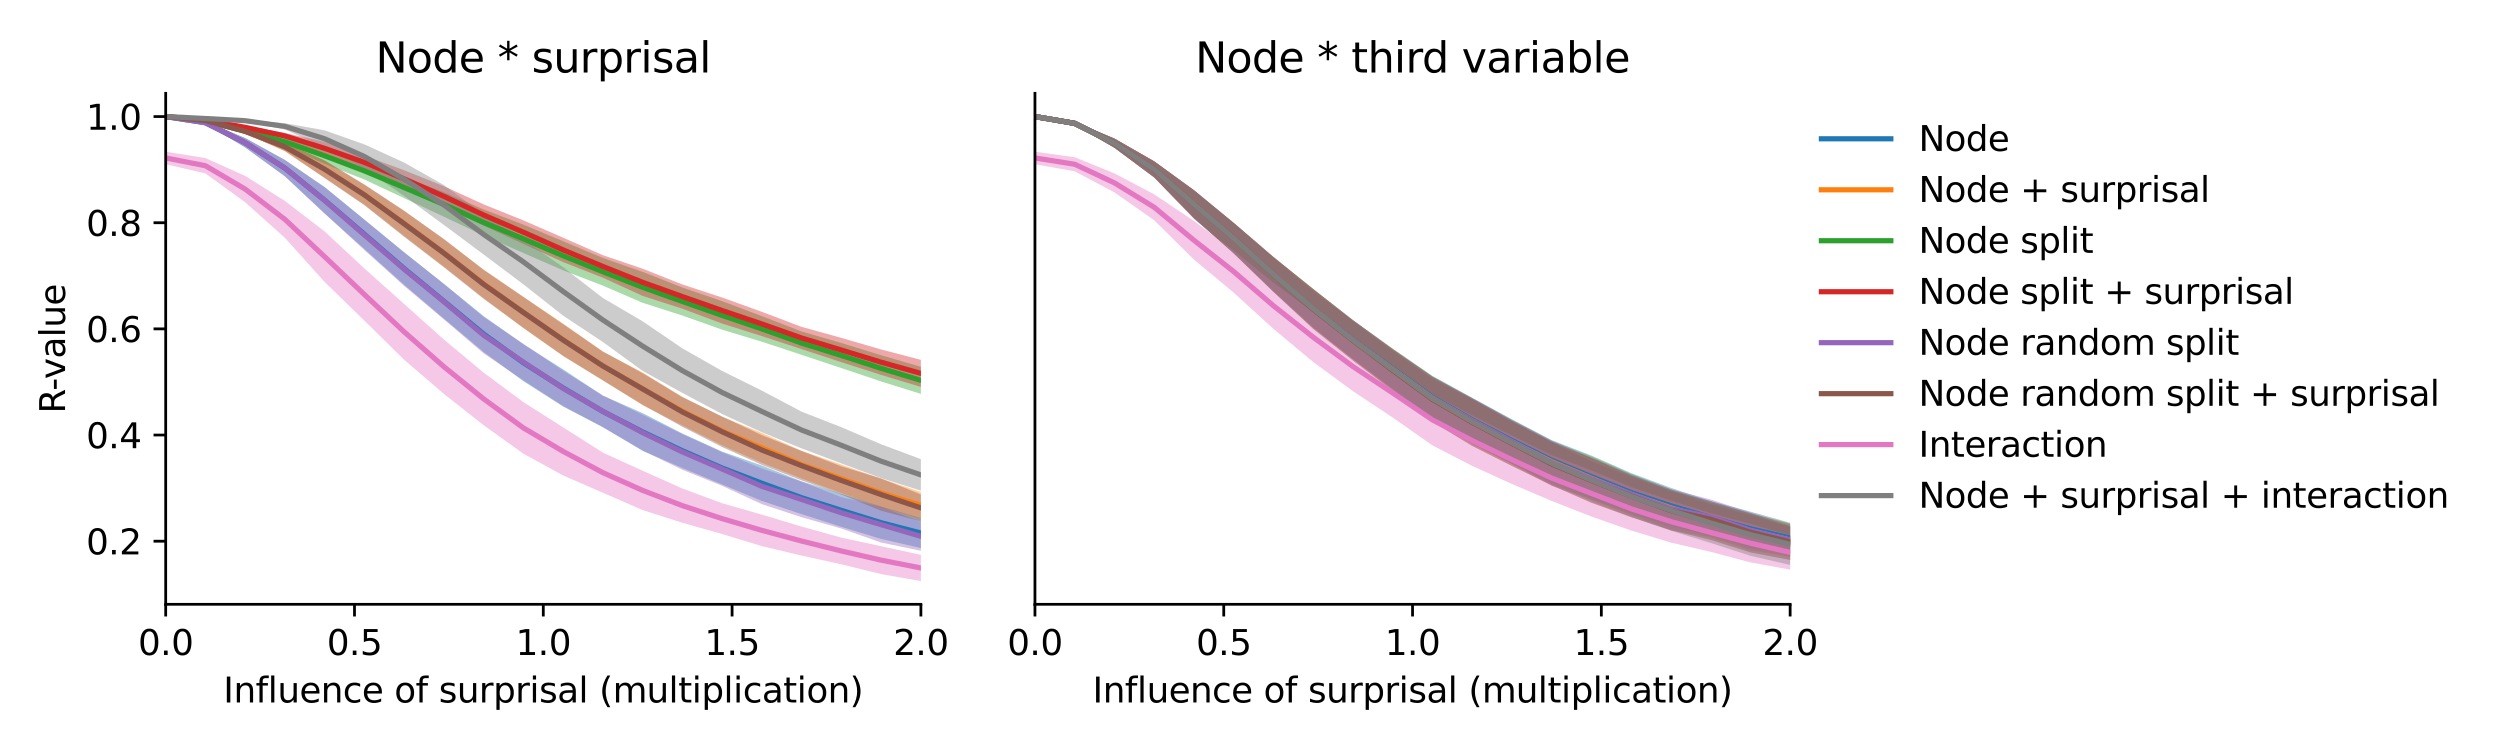 <?xml version="1.0" encoding="utf-8" standalone="no"?>
<!DOCTYPE svg PUBLIC "-//W3C//DTD SVG 1.1//EN"
  "http://www.w3.org/Graphics/SVG/1.1/DTD/svg11.dtd">
<svg xmlns:xlink="http://www.w3.org/1999/xlink" width="720pt" height="216pt" viewBox="0 0 720 216" xmlns="http://www.w3.org/2000/svg" version="1.1">
 <defs>
  <style type="text/css">*{stroke-linejoin: round; stroke-linecap: butt}</style>
 </defs>
 <g id="figure_1">
  <g id="patch_1">
   <path d="M 0 216 
L 720 216 
L 720 0 
L 0 0 
z
" style="fill: #ffffff"/>
  </g>
  <g id="axes_1">
   <g id="patch_2">
    <path d="M 47.72 174.04 
L 265.215 174.04 
L 265.215 26.88 
L 47.72 26.88 
z
" style="fill: #ffffff"/>
   </g>
   <g id="PolyCollection_1">
    <path d="M 47.72 33.569 
L 47.72 33.569 
L 59.167 35.649 
L 70.614 42.471 
L 82.061 50.783 
L 93.508 61.481 
L 104.956 71.732 
L 116.403 82.051 
L 127.85 91.779 
L 139.297 101.393 
L 150.744 109.789 
L 162.191 117.093 
L 173.638 123.04 
L 185.085 129.836 
L 196.532 134.804 
L 207.979 139.533 
L 219.427 144.275 
L 230.874 148.075 
L 242.321 151.741 
L 253.768 155.226 
L 265.215 157.838 
L 265.215 149.194 
L 265.215 149.194 
L 253.768 145.874 
L 242.321 142.225 
L 230.874 138.636 
L 219.427 134.078 
L 207.979 130.062 
L 196.532 124.854 
L 185.085 118.976 
L 173.638 113.973 
L 162.191 106.381 
L 150.744 99.16 
L 139.297 91.04 
L 127.85 81.759 
L 116.403 72.674 
L 104.956 63.232 
L 93.508 53.87 
L 82.061 46.069 
L 70.614 39.745 
L 59.167 35.035 
L 47.72 33.569 
z
" clip-path="url(#pd175df5b5f)" style="fill: #1f77b4; fill-opacity: 0.4"/>
   </g>
   <g id="PolyCollection_2">
    <path d="M 47.72 33.569 
L 47.72 33.569 
L 59.167 34.867 
L 70.614 38.445 
L 82.061 43.554 
L 93.508 51.233 
L 104.956 58.972 
L 116.403 67.994 
L 127.85 76.819 
L 139.297 85.877 
L 150.744 94.46 
L 162.191 102.526 
L 173.638 109.485 
L 185.085 116.713 
L 196.532 122.548 
L 207.979 128.264 
L 219.427 133.288 
L 230.874 137.816 
L 242.321 141.988 
L 253.768 146.199 
L 265.215 149.381 
L 265.215 141.695 
L 265.215 141.695 
L 253.768 137.832 
L 242.321 133.795 
L 230.874 129.839 
L 219.427 124.695 
L 207.979 120.033 
L 196.532 114.326 
L 185.085 107.281 
L 173.638 101.304 
L 162.191 93.187 
L 150.744 85.514 
L 139.297 77.667 
L 127.85 68.894 
L 116.403 60.711 
L 104.956 53.181 
L 93.508 46.197 
L 82.061 41.057 
L 70.614 37.224 
L 59.167 34.554 
L 47.72 33.569 
z
" clip-path="url(#pd175df5b5f)" style="fill: #ff7f0e; fill-opacity: 0.4"/>
   </g>
   <g id="PolyCollection_3">
    <path d="M 47.72 33.569 
L 47.72 33.569 
L 59.167 35.143 
L 70.614 38.459 
L 82.061 42.094 
L 93.508 47.218 
L 104.956 51.702 
L 116.403 57.067 
L 127.85 62.422 
L 139.297 67.847 
L 150.744 72.882 
L 162.191 77.856 
L 173.638 82.268 
L 185.085 87.204 
L 196.532 90.88 
L 207.979 94.949 
L 219.427 98.423 
L 230.874 102.189 
L 242.321 106.006 
L 253.768 109.861 
L 265.215 113.445 
L 265.215 105.642 
L 265.215 105.642 
L 253.768 102.308 
L 242.321 98.787 
L 230.874 95.464 
L 219.427 91.045 
L 207.979 86.736 
L 196.532 82.804 
L 185.085 78.298 
L 173.638 74.291 
L 162.191 69.488 
L 150.744 64.684 
L 139.297 60.323 
L 127.85 55.365 
L 116.403 50.973 
L 104.956 46.729 
L 93.508 42.542 
L 82.061 39.521 
L 70.614 36.963 
L 59.167 34.703 
L 47.72 33.569 
z
" clip-path="url(#pd175df5b5f)" style="fill: #2ca02c; fill-opacity: 0.4"/>
   </g>
   <g id="PolyCollection_4">
    <path d="M 47.72 33.57 
L 47.72 33.57 
L 59.167 34.772 
L 70.614 37.166 
L 82.061 40.001 
L 93.508 44.611 
L 104.956 48.667 
L 116.403 54.028 
L 127.85 59.452 
L 139.297 64.993 
L 150.744 70.278 
L 162.191 75.493 
L 173.638 79.986 
L 185.085 85.224 
L 196.532 88.913 
L 207.979 93.188 
L 219.427 96.805 
L 230.874 100.553 
L 242.321 104.31 
L 253.768 107.976 
L 265.215 111.441 
L 265.215 103.638 
L 265.215 103.638 
L 253.768 100.652 
L 242.321 97.313 
L 230.874 94.144 
L 219.427 89.816 
L 207.979 85.691 
L 196.532 81.93 
L 185.085 77.393 
L 173.638 73.501 
L 162.191 68.463 
L 150.744 63.481 
L 139.297 58.869 
L 127.85 53.646 
L 116.403 49.038 
L 104.956 44.856 
L 93.508 40.85 
L 82.061 38.301 
L 70.614 36.179 
L 59.167 34.493 
L 47.72 33.57 
z
" clip-path="url(#pd175df5b5f)" style="fill: #d62728; fill-opacity: 0.4"/>
   </g>
   <g id="PolyCollection_5">
    <path d="M 47.72 33.569 
L 47.72 33.569 
L 59.167 35.651 
L 70.614 42.458 
L 82.061 50.775 
L 93.508 61.516 
L 104.956 72.028 
L 116.403 82.355 
L 127.85 91.994 
L 139.297 101.79 
L 150.744 109.543 
L 162.191 116.941 
L 173.638 123.026 
L 185.085 129.754 
L 196.532 135.307 
L 207.979 139.926 
L 219.427 145.203 
L 230.874 148.966 
L 242.321 152.224 
L 253.768 156.26 
L 265.215 158.634 
L 265.215 150.299 
L 265.215 150.299 
L 253.768 145.959 
L 242.321 143.165 
L 230.874 138.728 
L 219.427 134.946 
L 207.979 130.248 
L 196.532 125.029 
L 185.085 119.451 
L 173.638 113.912 
L 162.191 106.779 
L 150.744 99.032 
L 139.297 91.311 
L 127.85 81.783 
L 116.403 72.683 
L 104.956 63.307 
L 93.508 53.944 
L 82.061 46.092 
L 70.614 39.749 
L 59.167 35.041 
L 47.72 33.569 
z
" clip-path="url(#pd175df5b5f)" style="fill: #9467bd; fill-opacity: 0.4"/>
   </g>
   <g id="PolyCollection_6">
    <path d="M 47.72 33.57 
L 47.72 33.57 
L 59.167 34.869 
L 70.614 38.449 
L 82.061 43.52 
L 93.508 51.294 
L 104.956 59.114 
L 116.403 68.205 
L 127.85 76.987 
L 139.297 86.087 
L 150.744 94.468 
L 162.191 102.521 
L 173.638 109.603 
L 185.085 116.584 
L 196.532 122.919 
L 207.979 128.754 
L 219.427 133.901 
L 230.874 138.369 
L 242.321 142.452 
L 253.768 147.096 
L 265.215 150.173 
L 265.215 142.399 
L 265.215 142.399 
L 253.768 137.801 
L 242.321 134.31 
L 230.874 129.893 
L 219.427 125.328 
L 207.979 119.963 
L 196.532 114.38 
L 185.085 107.474 
L 173.638 101.228 
L 162.191 93.374 
L 150.744 85.517 
L 139.297 77.723 
L 127.85 68.85 
L 116.403 60.727 
L 104.956 53.171 
L 93.508 46.213 
L 82.061 41.062 
L 70.614 37.233 
L 59.167 34.557 
L 47.72 33.57 
z
" clip-path="url(#pd175df5b5f)" style="fill: #8c564b; fill-opacity: 0.4"/>
   </g>
   <g id="PolyCollection_7">
    <path d="M 47.72 43.7 
L 47.72 47.288 
L 59.167 49.949 
L 70.614 58.26 
L 82.061 68.502 
L 93.508 81.217 
L 104.956 92.348 
L 116.403 103.612 
L 127.85 113.452 
L 139.297 122.457 
L 150.744 130.67 
L 162.191 136.935 
L 173.638 141.914 
L 185.085 146.901 
L 196.532 150.565 
L 207.979 153.807 
L 219.427 157.285 
L 230.874 160.003 
L 242.321 162.534 
L 253.768 165.343 
L 265.215 167.351 
L 265.215 159.805 
L 265.215 159.805 
L 253.768 157.31 
L 242.321 154.843 
L 230.874 151.661 
L 219.427 148.223 
L 207.979 144.937 
L 196.532 140.699 
L 185.085 135.584 
L 173.638 130.36 
L 162.191 123.094 
L 150.744 115.818 
L 139.297 107.325 
L 127.85 97.792 
L 116.403 87.556 
L 104.956 77.33 
L 93.508 66.666 
L 82.061 57.881 
L 70.614 50.675 
L 59.167 45.529 
L 47.72 43.7 
z
" clip-path="url(#pd175df5b5f)" style="fill: #e377c2; fill-opacity: 0.4"/>
   </g>
   <g id="PolyCollection_8">
    <path d="M 47.72 33.569 
L 47.72 33.569 
L 59.167 34.189 
L 70.614 35.035 
L 82.061 37.311 
L 93.508 42.41 
L 104.956 48.575 
L 116.403 56.418 
L 127.85 64.787 
L 139.297 73.306 
L 150.744 81.894 
L 162.191 90.925 
L 173.638 98.505 
L 185.085 106.83 
L 196.532 113.166 
L 207.979 119.25 
L 219.427 124.502 
L 230.874 129.149 
L 242.321 133.47 
L 253.768 137.703 
L 265.215 141.325 
L 265.215 132.235 
L 265.215 132.235 
L 253.768 127.954 
L 242.321 123.036 
L 230.874 118.566 
L 219.427 112.507 
L 207.979 106.838 
L 196.532 100.336 
L 185.085 92.542 
L 173.638 85.83 
L 162.191 76.966 
L 150.744 68.966 
L 139.297 61.737 
L 127.85 53.3 
L 116.403 46.828 
L 104.956 41.594 
L 93.508 37.541 
L 82.061 35.497 
L 70.614 34.498 
L 59.167 34.071 
L 47.72 33.569 
z
" clip-path="url(#pd175df5b5f)" style="fill: #7f7f7f; fill-opacity: 0.4"/>
   </g>
   <g id="matplotlib.axis_1">
    <g id="xtick_1">
     <g id="line2d_1">
      <defs>
       <path id="m8b8a0a2de6" d="M 0 0 
L 0 3.5 
" style="stroke: #000000; stroke-width: 0.8"/>
      </defs>
      <g>
       <use xlink:href="#m8b8a0a2de6" x="47.72" y="174.04" style="stroke: #000000; stroke-width: 0.8"/>
      </g>
     </g>
     <g id="text_1">
      <!-- 0.0 -->
      <g transform="translate(39.768 188.638)scale(0.1 -0.1)">
       <defs>
        <path id="DejaVuSans-30" d="M 2034 4250 
Q 1547 4250 1301 3770 
Q 1056 3291 1056 2328 
Q 1056 1369 1301 889 
Q 1547 409 2034 409 
Q 2525 409 2770 889 
Q 3016 1369 3016 2328 
Q 3016 3291 2770 3770 
Q 2525 4250 2034 4250 
z
M 2034 4750 
Q 2819 4750 3233 4129 
Q 3647 3509 3647 2328 
Q 3647 1150 3233 529 
Q 2819 -91 2034 -91 
Q 1250 -91 836 529 
Q 422 1150 422 2328 
Q 422 3509 836 4129 
Q 1250 4750 2034 4750 
z
" transform="scale(0.016)"/>
        <path id="DejaVuSans-2e" d="M 684 794 
L 1344 794 
L 1344 0 
L 684 0 
L 684 794 
z
" transform="scale(0.016)"/>
       </defs>
       <use xlink:href="#DejaVuSans-30"/>
       <use xlink:href="#DejaVuSans-2e" x="63.623"/>
       <use xlink:href="#DejaVuSans-30" x="95.41"/>
      </g>
     </g>
    </g>
    <g id="xtick_2">
     <g id="line2d_2">
      <g>
       <use xlink:href="#m8b8a0a2de6" x="102.094" y="174.04" style="stroke: #000000; stroke-width: 0.8"/>
      </g>
     </g>
     <g id="text_2">
      <!-- 0.5 -->
      <g transform="translate(94.142 188.638)scale(0.1 -0.1)">
       <defs>
        <path id="DejaVuSans-35" d="M 691 4666 
L 3169 4666 
L 3169 4134 
L 1269 4134 
L 1269 2991 
Q 1406 3038 1543 3061 
Q 1681 3084 1819 3084 
Q 2600 3084 3056 2656 
Q 3513 2228 3513 1497 
Q 3513 744 3044 326 
Q 2575 -91 1722 -91 
Q 1428 -91 1123 -41 
Q 819 9 494 109 
L 494 744 
Q 775 591 1075 516 
Q 1375 441 1709 441 
Q 2250 441 2565 725 
Q 2881 1009 2881 1497 
Q 2881 1984 2565 2268 
Q 2250 2553 1709 2553 
Q 1456 2553 1204 2497 
Q 953 2441 691 2322 
L 691 4666 
z
" transform="scale(0.016)"/>
       </defs>
       <use xlink:href="#DejaVuSans-30"/>
       <use xlink:href="#DejaVuSans-2e" x="63.623"/>
       <use xlink:href="#DejaVuSans-35" x="95.41"/>
      </g>
     </g>
    </g>
    <g id="xtick_3">
     <g id="line2d_3">
      <g>
       <use xlink:href="#m8b8a0a2de6" x="156.468" y="174.04" style="stroke: #000000; stroke-width: 0.8"/>
      </g>
     </g>
     <g id="text_3">
      <!-- 1.0 -->
      <g transform="translate(148.516 188.638)scale(0.1 -0.1)">
       <defs>
        <path id="DejaVuSans-31" d="M 794 531 
L 1825 531 
L 1825 4091 
L 703 3866 
L 703 4441 
L 1819 4666 
L 2450 4666 
L 2450 531 
L 3481 531 
L 3481 0 
L 794 0 
L 794 531 
z
" transform="scale(0.016)"/>
       </defs>
       <use xlink:href="#DejaVuSans-31"/>
       <use xlink:href="#DejaVuSans-2e" x="63.623"/>
       <use xlink:href="#DejaVuSans-30" x="95.41"/>
      </g>
     </g>
    </g>
    <g id="xtick_4">
     <g id="line2d_4">
      <g>
       <use xlink:href="#m8b8a0a2de6" x="210.841" y="174.04" style="stroke: #000000; stroke-width: 0.8"/>
      </g>
     </g>
     <g id="text_4">
      <!-- 1.5 -->
      <g transform="translate(202.89 188.638)scale(0.1 -0.1)">
       <use xlink:href="#DejaVuSans-31"/>
       <use xlink:href="#DejaVuSans-2e" x="63.623"/>
       <use xlink:href="#DejaVuSans-35" x="95.41"/>
      </g>
     </g>
    </g>
    <g id="xtick_5">
     <g id="line2d_5">
      <g>
       <use xlink:href="#m8b8a0a2de6" x="265.215" y="174.04" style="stroke: #000000; stroke-width: 0.8"/>
      </g>
     </g>
     <g id="text_5">
      <!-- 2.0 -->
      <g transform="translate(257.263 188.638)scale(0.1 -0.1)">
       <defs>
        <path id="DejaVuSans-32" d="M 1228 531 
L 3431 531 
L 3431 0 
L 469 0 
L 469 531 
Q 828 903 1448 1529 
Q 2069 2156 2228 2338 
Q 2531 2678 2651 2914 
Q 2772 3150 2772 3378 
Q 2772 3750 2511 3984 
Q 2250 4219 1831 4219 
Q 1534 4219 1204 4116 
Q 875 4013 500 3803 
L 500 4441 
Q 881 4594 1212 4672 
Q 1544 4750 1819 4750 
Q 2544 4750 2975 4387 
Q 3406 4025 3406 3419 
Q 3406 3131 3298 2873 
Q 3191 2616 2906 2266 
Q 2828 2175 2409 1742 
Q 1991 1309 1228 531 
z
" transform="scale(0.016)"/>
       </defs>
       <use xlink:href="#DejaVuSans-32"/>
       <use xlink:href="#DejaVuSans-2e" x="63.623"/>
       <use xlink:href="#DejaVuSans-30" x="95.41"/>
      </g>
     </g>
    </g>
    <g id="text_6">
     <!-- Influence of surprisal (multiplication) -->
     <g transform="translate(64.321 202.317)scale(0.1 -0.1)">
      <defs>
       <path id="DejaVuSans-49" d="M 628 4666 
L 1259 4666 
L 1259 0 
L 628 0 
L 628 4666 
z
" transform="scale(0.016)"/>
       <path id="DejaVuSans-6e" d="M 3513 2113 
L 3513 0 
L 2938 0 
L 2938 2094 
Q 2938 2591 2744 2837 
Q 2550 3084 2163 3084 
Q 1697 3084 1428 2787 
Q 1159 2491 1159 1978 
L 1159 0 
L 581 0 
L 581 3500 
L 1159 3500 
L 1159 2956 
Q 1366 3272 1645 3428 
Q 1925 3584 2291 3584 
Q 2894 3584 3203 3211 
Q 3513 2838 3513 2113 
z
" transform="scale(0.016)"/>
       <path id="DejaVuSans-66" d="M 2375 4863 
L 2375 4384 
L 1825 4384 
Q 1516 4384 1395 4259 
Q 1275 4134 1275 3809 
L 1275 3500 
L 2222 3500 
L 2222 3053 
L 1275 3053 
L 1275 0 
L 697 0 
L 697 3053 
L 147 3053 
L 147 3500 
L 697 3500 
L 697 3744 
Q 697 4328 969 4595 
Q 1241 4863 1831 4863 
L 2375 4863 
z
" transform="scale(0.016)"/>
       <path id="DejaVuSans-6c" d="M 603 4863 
L 1178 4863 
L 1178 0 
L 603 0 
L 603 4863 
z
" transform="scale(0.016)"/>
       <path id="DejaVuSans-75" d="M 544 1381 
L 544 3500 
L 1119 3500 
L 1119 1403 
Q 1119 906 1312 657 
Q 1506 409 1894 409 
Q 2359 409 2629 706 
Q 2900 1003 2900 1516 
L 2900 3500 
L 3475 3500 
L 3475 0 
L 2900 0 
L 2900 538 
Q 2691 219 2414 64 
Q 2138 -91 1772 -91 
Q 1169 -91 856 284 
Q 544 659 544 1381 
z
M 1991 3584 
L 1991 3584 
z
" transform="scale(0.016)"/>
       <path id="DejaVuSans-65" d="M 3597 1894 
L 3597 1613 
L 953 1613 
Q 991 1019 1311 708 
Q 1631 397 2203 397 
Q 2534 397 2845 478 
Q 3156 559 3463 722 
L 3463 178 
Q 3153 47 2828 -22 
Q 2503 -91 2169 -91 
Q 1331 -91 842 396 
Q 353 884 353 1716 
Q 353 2575 817 3079 
Q 1281 3584 2069 3584 
Q 2775 3584 3186 3129 
Q 3597 2675 3597 1894 
z
M 3022 2063 
Q 3016 2534 2758 2815 
Q 2500 3097 2075 3097 
Q 1594 3097 1305 2825 
Q 1016 2553 972 2059 
L 3022 2063 
z
" transform="scale(0.016)"/>
       <path id="DejaVuSans-63" d="M 3122 3366 
L 3122 2828 
Q 2878 2963 2633 3030 
Q 2388 3097 2138 3097 
Q 1578 3097 1268 2742 
Q 959 2388 959 1747 
Q 959 1106 1268 751 
Q 1578 397 2138 397 
Q 2388 397 2633 464 
Q 2878 531 3122 666 
L 3122 134 
Q 2881 22 2623 -34 
Q 2366 -91 2075 -91 
Q 1284 -91 818 406 
Q 353 903 353 1747 
Q 353 2603 823 3093 
Q 1294 3584 2113 3584 
Q 2378 3584 2631 3529 
Q 2884 3475 3122 3366 
z
" transform="scale(0.016)"/>
       <path id="DejaVuSans-20" transform="scale(0.016)"/>
       <path id="DejaVuSans-6f" d="M 1959 3097 
Q 1497 3097 1228 2736 
Q 959 2375 959 1747 
Q 959 1119 1226 758 
Q 1494 397 1959 397 
Q 2419 397 2687 759 
Q 2956 1122 2956 1747 
Q 2956 2369 2687 2733 
Q 2419 3097 1959 3097 
z
M 1959 3584 
Q 2709 3584 3137 3096 
Q 3566 2609 3566 1747 
Q 3566 888 3137 398 
Q 2709 -91 1959 -91 
Q 1206 -91 779 398 
Q 353 888 353 1747 
Q 353 2609 779 3096 
Q 1206 3584 1959 3584 
z
" transform="scale(0.016)"/>
       <path id="DejaVuSans-73" d="M 2834 3397 
L 2834 2853 
Q 2591 2978 2328 3040 
Q 2066 3103 1784 3103 
Q 1356 3103 1142 2972 
Q 928 2841 928 2578 
Q 928 2378 1081 2264 
Q 1234 2150 1697 2047 
L 1894 2003 
Q 2506 1872 2764 1633 
Q 3022 1394 3022 966 
Q 3022 478 2636 193 
Q 2250 -91 1575 -91 
Q 1294 -91 989 -36 
Q 684 19 347 128 
L 347 722 
Q 666 556 975 473 
Q 1284 391 1588 391 
Q 1994 391 2212 530 
Q 2431 669 2431 922 
Q 2431 1156 2273 1281 
Q 2116 1406 1581 1522 
L 1381 1569 
Q 847 1681 609 1914 
Q 372 2147 372 2553 
Q 372 3047 722 3315 
Q 1072 3584 1716 3584 
Q 2034 3584 2315 3537 
Q 2597 3491 2834 3397 
z
" transform="scale(0.016)"/>
       <path id="DejaVuSans-72" d="M 2631 2963 
Q 2534 3019 2420 3045 
Q 2306 3072 2169 3072 
Q 1681 3072 1420 2755 
Q 1159 2438 1159 1844 
L 1159 0 
L 581 0 
L 581 3500 
L 1159 3500 
L 1159 2956 
Q 1341 3275 1631 3429 
Q 1922 3584 2338 3584 
Q 2397 3584 2469 3576 
Q 2541 3569 2628 3553 
L 2631 2963 
z
" transform="scale(0.016)"/>
       <path id="DejaVuSans-70" d="M 1159 525 
L 1159 -1331 
L 581 -1331 
L 581 3500 
L 1159 3500 
L 1159 2969 
Q 1341 3281 1617 3432 
Q 1894 3584 2278 3584 
Q 2916 3584 3314 3078 
Q 3713 2572 3713 1747 
Q 3713 922 3314 415 
Q 2916 -91 2278 -91 
Q 1894 -91 1617 61 
Q 1341 213 1159 525 
z
M 3116 1747 
Q 3116 2381 2855 2742 
Q 2594 3103 2138 3103 
Q 1681 3103 1420 2742 
Q 1159 2381 1159 1747 
Q 1159 1113 1420 752 
Q 1681 391 2138 391 
Q 2594 391 2855 752 
Q 3116 1113 3116 1747 
z
" transform="scale(0.016)"/>
       <path id="DejaVuSans-69" d="M 603 3500 
L 1178 3500 
L 1178 0 
L 603 0 
L 603 3500 
z
M 603 4863 
L 1178 4863 
L 1178 4134 
L 603 4134 
L 603 4863 
z
" transform="scale(0.016)"/>
       <path id="DejaVuSans-61" d="M 2194 1759 
Q 1497 1759 1228 1600 
Q 959 1441 959 1056 
Q 959 750 1161 570 
Q 1363 391 1709 391 
Q 2188 391 2477 730 
Q 2766 1069 2766 1631 
L 2766 1759 
L 2194 1759 
z
M 3341 1997 
L 3341 0 
L 2766 0 
L 2766 531 
Q 2569 213 2275 61 
Q 1981 -91 1556 -91 
Q 1019 -91 701 211 
Q 384 513 384 1019 
Q 384 1609 779 1909 
Q 1175 2209 1959 2209 
L 2766 2209 
L 2766 2266 
Q 2766 2663 2505 2880 
Q 2244 3097 1772 3097 
Q 1472 3097 1187 3025 
Q 903 2953 641 2809 
L 641 3341 
Q 956 3463 1253 3523 
Q 1550 3584 1831 3584 
Q 2591 3584 2966 3190 
Q 3341 2797 3341 1997 
z
" transform="scale(0.016)"/>
       <path id="DejaVuSans-28" d="M 1984 4856 
Q 1566 4138 1362 3434 
Q 1159 2731 1159 2009 
Q 1159 1288 1364 580 
Q 1569 -128 1984 -844 
L 1484 -844 
Q 1016 -109 783 600 
Q 550 1309 550 2009 
Q 550 2706 781 3412 
Q 1013 4119 1484 4856 
L 1984 4856 
z
" transform="scale(0.016)"/>
       <path id="DejaVuSans-6d" d="M 3328 2828 
Q 3544 3216 3844 3400 
Q 4144 3584 4550 3584 
Q 5097 3584 5394 3201 
Q 5691 2819 5691 2113 
L 5691 0 
L 5113 0 
L 5113 2094 
Q 5113 2597 4934 2840 
Q 4756 3084 4391 3084 
Q 3944 3084 3684 2787 
Q 3425 2491 3425 1978 
L 3425 0 
L 2847 0 
L 2847 2094 
Q 2847 2600 2669 2842 
Q 2491 3084 2119 3084 
Q 1678 3084 1418 2786 
Q 1159 2488 1159 1978 
L 1159 0 
L 581 0 
L 581 3500 
L 1159 3500 
L 1159 2956 
Q 1356 3278 1631 3431 
Q 1906 3584 2284 3584 
Q 2666 3584 2933 3390 
Q 3200 3197 3328 2828 
z
" transform="scale(0.016)"/>
       <path id="DejaVuSans-74" d="M 1172 4494 
L 1172 3500 
L 2356 3500 
L 2356 3053 
L 1172 3053 
L 1172 1153 
Q 1172 725 1289 603 
Q 1406 481 1766 481 
L 2356 481 
L 2356 0 
L 1766 0 
Q 1100 0 847 248 
Q 594 497 594 1153 
L 594 3053 
L 172 3053 
L 172 3500 
L 594 3500 
L 594 4494 
L 1172 4494 
z
" transform="scale(0.016)"/>
       <path id="DejaVuSans-29" d="M 513 4856 
L 1013 4856 
Q 1481 4119 1714 3412 
Q 1947 2706 1947 2009 
Q 1947 1309 1714 600 
Q 1481 -109 1013 -844 
L 513 -844 
Q 928 -128 1133 580 
Q 1338 1288 1338 2009 
Q 1338 2731 1133 3434 
Q 928 4138 513 4856 
z
" transform="scale(0.016)"/>
      </defs>
      <use xlink:href="#DejaVuSans-49"/>
      <use xlink:href="#DejaVuSans-6e" x="29.492"/>
      <use xlink:href="#DejaVuSans-66" x="92.871"/>
      <use xlink:href="#DejaVuSans-6c" x="128.076"/>
      <use xlink:href="#DejaVuSans-75" x="155.859"/>
      <use xlink:href="#DejaVuSans-65" x="219.238"/>
      <use xlink:href="#DejaVuSans-6e" x="280.762"/>
      <use xlink:href="#DejaVuSans-63" x="344.141"/>
      <use xlink:href="#DejaVuSans-65" x="399.121"/>
      <use xlink:href="#DejaVuSans-20" x="460.645"/>
      <use xlink:href="#DejaVuSans-6f" x="492.432"/>
      <use xlink:href="#DejaVuSans-66" x="553.613"/>
      <use xlink:href="#DejaVuSans-20" x="588.818"/>
      <use xlink:href="#DejaVuSans-73" x="620.605"/>
      <use xlink:href="#DejaVuSans-75" x="672.705"/>
      <use xlink:href="#DejaVuSans-72" x="736.084"/>
      <use xlink:href="#DejaVuSans-70" x="777.197"/>
      <use xlink:href="#DejaVuSans-72" x="840.674"/>
      <use xlink:href="#DejaVuSans-69" x="881.787"/>
      <use xlink:href="#DejaVuSans-73" x="909.57"/>
      <use xlink:href="#DejaVuSans-61" x="961.67"/>
      <use xlink:href="#DejaVuSans-6c" x="1022.949"/>
      <use xlink:href="#DejaVuSans-20" x="1050.732"/>
      <use xlink:href="#DejaVuSans-28" x="1082.52"/>
      <use xlink:href="#DejaVuSans-6d" x="1121.533"/>
      <use xlink:href="#DejaVuSans-75" x="1218.945"/>
      <use xlink:href="#DejaVuSans-6c" x="1282.324"/>
      <use xlink:href="#DejaVuSans-74" x="1310.107"/>
      <use xlink:href="#DejaVuSans-69" x="1349.316"/>
      <use xlink:href="#DejaVuSans-70" x="1377.1"/>
      <use xlink:href="#DejaVuSans-6c" x="1440.576"/>
      <use xlink:href="#DejaVuSans-69" x="1468.359"/>
      <use xlink:href="#DejaVuSans-63" x="1496.143"/>
      <use xlink:href="#DejaVuSans-61" x="1551.123"/>
      <use xlink:href="#DejaVuSans-74" x="1612.402"/>
      <use xlink:href="#DejaVuSans-69" x="1651.611"/>
      <use xlink:href="#DejaVuSans-6f" x="1679.395"/>
      <use xlink:href="#DejaVuSans-6e" x="1740.576"/>
      <use xlink:href="#DejaVuSans-29" x="1803.955"/>
     </g>
    </g>
   </g>
   <g id="matplotlib.axis_2">
    <g id="ytick_1">
     <g id="line2d_6">
      <defs>
       <path id="ma097eb7115" d="M 0 0 
L -3.5 0 
" style="stroke: #000000; stroke-width: 0.8"/>
      </defs>
      <g>
       <use xlink:href="#ma097eb7115" x="47.72" y="155.863" style="stroke: #000000; stroke-width: 0.8"/>
      </g>
     </g>
     <g id="text_7">
      <!-- 0.2 -->
      <g transform="translate(24.817 159.662)scale(0.1 -0.1)">
       <use xlink:href="#DejaVuSans-30"/>
       <use xlink:href="#DejaVuSans-2e" x="63.623"/>
       <use xlink:href="#DejaVuSans-32" x="95.41"/>
      </g>
     </g>
    </g>
    <g id="ytick_2">
     <g id="line2d_7">
      <g>
       <use xlink:href="#ma097eb7115" x="47.72" y="125.29" style="stroke: #000000; stroke-width: 0.8"/>
      </g>
     </g>
     <g id="text_8">
      <!-- 0.4 -->
      <g transform="translate(24.817 129.089)scale(0.1 -0.1)">
       <defs>
        <path id="DejaVuSans-34" d="M 2419 4116 
L 825 1625 
L 2419 1625 
L 2419 4116 
z
M 2253 4666 
L 3047 4666 
L 3047 1625 
L 3713 1625 
L 3713 1100 
L 3047 1100 
L 3047 0 
L 2419 0 
L 2419 1100 
L 313 1100 
L 313 1709 
L 2253 4666 
z
" transform="scale(0.016)"/>
       </defs>
       <use xlink:href="#DejaVuSans-30"/>
       <use xlink:href="#DejaVuSans-2e" x="63.623"/>
       <use xlink:href="#DejaVuSans-34" x="95.41"/>
      </g>
     </g>
    </g>
    <g id="ytick_3">
     <g id="line2d_8">
      <g>
       <use xlink:href="#ma097eb7115" x="47.72" y="94.716" style="stroke: #000000; stroke-width: 0.8"/>
      </g>
     </g>
     <g id="text_9">
      <!-- 0.6 -->
      <g transform="translate(24.817 98.515)scale(0.1 -0.1)">
       <defs>
        <path id="DejaVuSans-36" d="M 2113 2584 
Q 1688 2584 1439 2293 
Q 1191 2003 1191 1497 
Q 1191 994 1439 701 
Q 1688 409 2113 409 
Q 2538 409 2786 701 
Q 3034 994 3034 1497 
Q 3034 2003 2786 2293 
Q 2538 2584 2113 2584 
z
M 3366 4563 
L 3366 3988 
Q 3128 4100 2886 4159 
Q 2644 4219 2406 4219 
Q 1781 4219 1451 3797 
Q 1122 3375 1075 2522 
Q 1259 2794 1537 2939 
Q 1816 3084 2150 3084 
Q 2853 3084 3261 2657 
Q 3669 2231 3669 1497 
Q 3669 778 3244 343 
Q 2819 -91 2113 -91 
Q 1303 -91 875 529 
Q 447 1150 447 2328 
Q 447 3434 972 4092 
Q 1497 4750 2381 4750 
Q 2619 4750 2861 4703 
Q 3103 4656 3366 4563 
z
" transform="scale(0.016)"/>
       </defs>
       <use xlink:href="#DejaVuSans-30"/>
       <use xlink:href="#DejaVuSans-2e" x="63.623"/>
       <use xlink:href="#DejaVuSans-36" x="95.41"/>
      </g>
     </g>
    </g>
    <g id="ytick_4">
     <g id="line2d_9">
      <g>
       <use xlink:href="#ma097eb7115" x="47.72" y="64.143" style="stroke: #000000; stroke-width: 0.8"/>
      </g>
     </g>
     <g id="text_10">
      <!-- 0.8 -->
      <g transform="translate(24.817 67.942)scale(0.1 -0.1)">
       <defs>
        <path id="DejaVuSans-38" d="M 2034 2216 
Q 1584 2216 1326 1975 
Q 1069 1734 1069 1313 
Q 1069 891 1326 650 
Q 1584 409 2034 409 
Q 2484 409 2743 651 
Q 3003 894 3003 1313 
Q 3003 1734 2745 1975 
Q 2488 2216 2034 2216 
z
M 1403 2484 
Q 997 2584 770 2862 
Q 544 3141 544 3541 
Q 544 4100 942 4425 
Q 1341 4750 2034 4750 
Q 2731 4750 3128 4425 
Q 3525 4100 3525 3541 
Q 3525 3141 3298 2862 
Q 3072 2584 2669 2484 
Q 3125 2378 3379 2068 
Q 3634 1759 3634 1313 
Q 3634 634 3220 271 
Q 2806 -91 2034 -91 
Q 1263 -91 848 271 
Q 434 634 434 1313 
Q 434 1759 690 2068 
Q 947 2378 1403 2484 
z
M 1172 3481 
Q 1172 3119 1398 2916 
Q 1625 2713 2034 2713 
Q 2441 2713 2670 2916 
Q 2900 3119 2900 3481 
Q 2900 3844 2670 4047 
Q 2441 4250 2034 4250 
Q 1625 4250 1398 4047 
Q 1172 3844 1172 3481 
z
" transform="scale(0.016)"/>
       </defs>
       <use xlink:href="#DejaVuSans-30"/>
       <use xlink:href="#DejaVuSans-2e" x="63.623"/>
       <use xlink:href="#DejaVuSans-38" x="95.41"/>
      </g>
     </g>
    </g>
    <g id="ytick_5">
     <g id="line2d_10">
      <g>
       <use xlink:href="#ma097eb7115" x="47.72" y="33.569" style="stroke: #000000; stroke-width: 0.8"/>
      </g>
     </g>
     <g id="text_11">
      <!-- 1.0 -->
      <g transform="translate(24.817 37.368)scale(0.1 -0.1)">
       <use xlink:href="#DejaVuSans-31"/>
       <use xlink:href="#DejaVuSans-2e" x="63.623"/>
       <use xlink:href="#DejaVuSans-30" x="95.41"/>
      </g>
     </g>
    </g>
    <g id="text_12">
     <!-- R-value -->
     <g transform="translate(18.737 119.065)rotate(-90)scale(0.1 -0.1)">
      <defs>
       <path id="DejaVuSans-52" d="M 2841 2188 
Q 3044 2119 3236 1894 
Q 3428 1669 3622 1275 
L 4263 0 
L 3584 0 
L 2988 1197 
Q 2756 1666 2539 1819 
Q 2322 1972 1947 1972 
L 1259 1972 
L 1259 0 
L 628 0 
L 628 4666 
L 2053 4666 
Q 2853 4666 3247 4331 
Q 3641 3997 3641 3322 
Q 3641 2881 3436 2590 
Q 3231 2300 2841 2188 
z
M 1259 4147 
L 1259 2491 
L 2053 2491 
Q 2509 2491 2742 2702 
Q 2975 2913 2975 3322 
Q 2975 3731 2742 3939 
Q 2509 4147 2053 4147 
L 1259 4147 
z
" transform="scale(0.016)"/>
       <path id="DejaVuSans-2d" d="M 313 2009 
L 1997 2009 
L 1997 1497 
L 313 1497 
L 313 2009 
z
" transform="scale(0.016)"/>
       <path id="DejaVuSans-76" d="M 191 3500 
L 800 3500 
L 1894 563 
L 2988 3500 
L 3597 3500 
L 2284 0 
L 1503 0 
L 191 3500 
z
" transform="scale(0.016)"/>
      </defs>
      <use xlink:href="#DejaVuSans-52"/>
      <use xlink:href="#DejaVuSans-2d" x="65.482"/>
      <use xlink:href="#DejaVuSans-76" x="98.941"/>
      <use xlink:href="#DejaVuSans-61" x="158.121"/>
      <use xlink:href="#DejaVuSans-6c" x="219.4"/>
      <use xlink:href="#DejaVuSans-75" x="247.184"/>
      <use xlink:href="#DejaVuSans-65" x="310.562"/>
     </g>
    </g>
   </g>
   <g id="line2d_11">
    <path d="M 47.72 33.569 
L 59.167 35.342 
L 70.614 41.108 
L 82.061 48.426 
L 93.508 57.676 
L 104.956 67.482 
L 116.403 77.363 
L 127.85 86.769 
L 139.297 96.216 
L 150.744 104.474 
L 162.191 111.737 
L 173.638 118.506 
L 185.085 124.406 
L 196.532 129.829 
L 207.979 134.797 
L 219.427 139.176 
L 230.874 143.355 
L 242.321 146.983 
L 253.768 150.55 
L 265.215 153.516 
" clip-path="url(#pd175df5b5f)" style="fill: none; stroke: #1f77b4; stroke-width: 1.5; stroke-linecap: square"/>
   </g>
   <g id="line2d_12">
    <path d="M 47.72 33.569 
L 59.167 34.71 
L 70.614 37.834 
L 82.061 42.306 
L 93.508 48.715 
L 104.956 56.076 
L 116.403 64.352 
L 127.85 72.856 
L 139.297 81.772 
L 150.744 89.987 
L 162.191 97.857 
L 173.638 105.395 
L 185.085 111.997 
L 196.532 118.437 
L 207.979 124.149 
L 219.427 128.991 
L 230.874 133.828 
L 242.321 137.891 
L 253.768 142.016 
L 265.215 145.538 
" clip-path="url(#pd175df5b5f)" style="fill: none; stroke: #ff7f0e; stroke-width: 1.5; stroke-linecap: square"/>
   </g>
   <g id="line2d_13">
    <path d="M 47.72 33.569 
L 59.167 34.923 
L 70.614 37.711 
L 82.061 40.808 
L 93.508 44.88 
L 104.956 49.215 
L 116.403 54.02 
L 127.85 58.894 
L 139.297 64.085 
L 150.744 68.783 
L 162.191 73.672 
L 173.638 78.279 
L 185.085 82.751 
L 196.532 86.842 
L 207.979 90.842 
L 219.427 94.734 
L 230.874 98.826 
L 242.321 102.396 
L 253.768 106.085 
L 265.215 109.544 
" clip-path="url(#pd175df5b5f)" style="fill: none; stroke: #2ca02c; stroke-width: 1.5; stroke-linecap: square"/>
   </g>
   <g id="line2d_14">
    <path d="M 47.72 33.57 
L 59.167 34.633 
L 70.614 36.673 
L 82.061 39.151 
L 93.508 42.731 
L 104.956 46.761 
L 116.403 51.533 
L 127.85 56.549 
L 139.297 61.931 
L 150.744 66.88 
L 162.191 71.978 
L 173.638 76.744 
L 185.085 81.309 
L 196.532 85.421 
L 207.979 89.439 
L 219.427 93.31 
L 230.874 97.348 
L 242.321 100.811 
L 253.768 104.314 
L 265.215 107.54 
" clip-path="url(#pd175df5b5f)" style="fill: none; stroke: #d62728; stroke-width: 1.5; stroke-linecap: square"/>
   </g>
   <g id="line2d_15">
    <path d="M 47.72 33.569 
L 59.167 35.346 
L 70.614 41.103 
L 82.061 48.433 
L 93.508 57.73 
L 104.956 67.667 
L 116.403 77.519 
L 127.85 86.889 
L 139.297 96.55 
L 150.744 104.288 
L 162.191 111.86 
L 173.638 118.469 
L 185.085 124.602 
L 196.532 130.168 
L 207.979 135.087 
L 219.427 140.075 
L 230.874 143.847 
L 242.321 147.695 
L 253.768 151.109 
L 265.215 154.467 
" clip-path="url(#pd175df5b5f)" style="fill: none; stroke: #9467bd; stroke-width: 1.5; stroke-linecap: square"/>
   </g>
   <g id="line2d_16">
    <path d="M 47.72 33.57 
L 59.167 34.713 
L 70.614 37.841 
L 82.061 42.291 
L 93.508 48.753 
L 104.956 56.143 
L 116.403 64.466 
L 127.85 72.918 
L 139.297 81.905 
L 150.744 89.992 
L 162.191 97.947 
L 173.638 105.415 
L 185.085 112.029 
L 196.532 118.649 
L 207.979 124.358 
L 219.427 129.615 
L 230.874 134.131 
L 242.321 138.381 
L 253.768 142.448 
L 265.215 146.286 
" clip-path="url(#pd175df5b5f)" style="fill: none; stroke: #8c564b; stroke-width: 1.5; stroke-linecap: square"/>
   </g>
   <g id="line2d_17">
    <path d="M 47.72 45.494 
L 59.167 47.739 
L 70.614 54.467 
L 82.061 63.191 
L 93.508 73.942 
L 104.956 84.839 
L 116.403 95.584 
L 127.85 105.622 
L 139.297 114.891 
L 150.744 123.244 
L 162.191 130.015 
L 173.638 136.137 
L 185.085 141.243 
L 196.532 145.632 
L 207.979 149.372 
L 219.427 152.754 
L 230.874 155.832 
L 242.321 158.689 
L 253.768 161.327 
L 265.215 163.578 
" clip-path="url(#pd175df5b5f)" style="fill: none; stroke: #e377c2; stroke-width: 1.5; stroke-linecap: square"/>
   </g>
   <g id="line2d_18">
    <path d="M 47.72 33.569 
L 59.167 34.13 
L 70.614 34.767 
L 82.061 36.404 
L 93.508 39.975 
L 104.956 45.085 
L 116.403 51.623 
L 127.85 59.044 
L 139.297 67.521 
L 150.744 75.43 
L 162.191 83.945 
L 173.638 92.167 
L 185.085 99.686 
L 196.532 106.751 
L 207.979 113.044 
L 219.427 118.505 
L 230.874 123.857 
L 242.321 128.253 
L 253.768 132.828 
L 265.215 136.78 
" clip-path="url(#pd175df5b5f)" style="fill: none; stroke: #7f7f7f; stroke-width: 1.5; stroke-linecap: square"/>
   </g>
   <g id="patch_3">
    <path d="M 47.72 174.04 
L 47.72 26.88 
" style="fill: none; stroke: #000000; stroke-width: 0.8; stroke-linejoin: miter; stroke-linecap: square"/>
   </g>
   <g id="patch_4">
    <path d="M 47.72 174.04 
L 265.215 174.04 
" style="fill: none; stroke: #000000; stroke-width: 0.8; stroke-linejoin: miter; stroke-linecap: square"/>
   </g>
   <g id="text_13">
    <!-- Node * surprisal -->
    <g transform="translate(108.186 20.88)scale(0.12 -0.12)">
     <defs>
      <path id="DejaVuSans-4e" d="M 628 4666 
L 1478 4666 
L 3547 763 
L 3547 4666 
L 4159 4666 
L 4159 0 
L 3309 0 
L 1241 3903 
L 1241 0 
L 628 0 
L 628 4666 
z
" transform="scale(0.016)"/>
      <path id="DejaVuSans-64" d="M 2906 2969 
L 2906 4863 
L 3481 4863 
L 3481 0 
L 2906 0 
L 2906 525 
Q 2725 213 2448 61 
Q 2172 -91 1784 -91 
Q 1150 -91 751 415 
Q 353 922 353 1747 
Q 353 2572 751 3078 
Q 1150 3584 1784 3584 
Q 2172 3584 2448 3432 
Q 2725 3281 2906 2969 
z
M 947 1747 
Q 947 1113 1208 752 
Q 1469 391 1925 391 
Q 2381 391 2643 752 
Q 2906 1113 2906 1747 
Q 2906 2381 2643 2742 
Q 2381 3103 1925 3103 
Q 1469 3103 1208 2742 
Q 947 2381 947 1747 
z
" transform="scale(0.016)"/>
      <path id="DejaVuSans-2a" d="M 3009 3897 
L 1888 3291 
L 3009 2681 
L 2828 2375 
L 1778 3009 
L 1778 1831 
L 1422 1831 
L 1422 3009 
L 372 2375 
L 191 2681 
L 1313 3291 
L 191 3897 
L 372 4206 
L 1422 3572 
L 1422 4750 
L 1778 4750 
L 1778 3572 
L 2828 4206 
L 3009 3897 
z
" transform="scale(0.016)"/>
     </defs>
     <use xlink:href="#DejaVuSans-4e"/>
     <use xlink:href="#DejaVuSans-6f" x="74.805"/>
     <use xlink:href="#DejaVuSans-64" x="135.986"/>
     <use xlink:href="#DejaVuSans-65" x="199.463"/>
     <use xlink:href="#DejaVuSans-20" x="260.986"/>
     <use xlink:href="#DejaVuSans-2a" x="292.773"/>
     <use xlink:href="#DejaVuSans-20" x="342.773"/>
     <use xlink:href="#DejaVuSans-73" x="374.561"/>
     <use xlink:href="#DejaVuSans-75" x="426.66"/>
     <use xlink:href="#DejaVuSans-72" x="490.039"/>
     <use xlink:href="#DejaVuSans-70" x="531.152"/>
     <use xlink:href="#DejaVuSans-72" x="594.629"/>
     <use xlink:href="#DejaVuSans-69" x="635.742"/>
     <use xlink:href="#DejaVuSans-73" x="663.525"/>
     <use xlink:href="#DejaVuSans-61" x="715.625"/>
     <use xlink:href="#DejaVuSans-6c" x="776.904"/>
    </g>
   </g>
  </g>
  <g id="axes_2">
   <g id="patch_5">
    <path d="M 298.065 174.04 
L 515.56 174.04 
L 515.56 26.88 
L 298.065 26.88 
z
" style="fill: #ffffff"/>
   </g>
   <g id="PolyCollection_9">
    <path d="M 298.065 33.569 
L 298.065 33.569 
L 309.512 35.949 
L 320.959 42.555 
L 332.406 51.037 
L 343.853 62.697 
L 355.301 72.886 
L 366.748 83.854 
L 378.195 94.283 
L 389.642 103.301 
L 401.089 111.8 
L 412.536 120.505 
L 423.983 127.32 
L 435.43 132.989 
L 446.877 138.362 
L 458.324 143.408 
L 469.772 147.481 
L 481.219 150.862 
L 492.666 153.794 
L 504.113 157.22 
L 515.56 159.349 
L 515.56 150.561 
L 515.56 150.561 
L 504.113 147.345 
L 492.666 144.35 
L 481.219 140.502 
L 469.772 136.251 
L 458.324 131.197 
L 446.877 126.747 
L 435.43 120.764 
L 423.983 114.552 
L 412.536 108.275 
L 401.089 100.417 
L 389.642 92.181 
L 378.195 83.23 
L 366.748 74.022 
L 355.301 64.196 
L 343.853 54.846 
L 332.406 46.481 
L 320.959 39.92 
L 309.512 35.108 
L 298.065 33.569 
z
" clip-path="url(#p7b03181d24)" style="fill: #1f77b4; fill-opacity: 0.4"/>
   </g>
   <g id="PolyCollection_10">
    <path d="M 298.065 33.569 
L 298.065 33.569 
L 309.512 35.947 
L 320.959 42.545 
L 332.406 51.034 
L 343.853 62.686 
L 355.301 72.863 
L 366.748 83.849 
L 378.195 94.329 
L 389.642 103.367 
L 401.089 111.951 
L 412.536 120.697 
L 423.983 127.532 
L 435.43 133.296 
L 446.877 138.727 
L 458.324 143.746 
L 469.772 147.987 
L 481.219 151.575 
L 492.666 154.586 
L 504.113 157.991 
L 515.56 160.317 
L 515.56 150.79 
L 515.56 150.79 
L 504.113 147.725 
L 492.666 144.803 
L 481.219 140.955 
L 469.772 136.761 
L 458.324 131.774 
L 446.877 127.236 
L 435.43 121.267 
L 423.983 114.946 
L 412.536 108.624 
L 401.089 100.692 
L 389.642 92.384 
L 378.195 83.367 
L 366.748 74.073 
L 355.301 64.235 
L 343.853 54.848 
L 332.406 46.471 
L 320.959 39.925 
L 309.512 35.111 
L 298.065 33.569 
z
" clip-path="url(#p7b03181d24)" style="fill: #ff7f0e; fill-opacity: 0.4"/>
   </g>
   <g id="PolyCollection_11">
    <path d="M 298.065 33.569 
L 298.065 33.569 
L 309.512 35.95 
L 320.959 42.554 
L 332.406 51.056 
L 343.853 62.778 
L 355.301 73.045 
L 366.748 84.099 
L 378.195 94.734 
L 389.642 103.85 
L 401.089 112.547 
L 412.536 121.469 
L 423.983 128.427 
L 435.43 134.212 
L 446.877 139.752 
L 458.324 144.801 
L 469.772 148.919 
L 481.219 152.714 
L 492.666 155.454 
L 504.113 159.06 
L 515.56 161.261 
L 515.56 151.091 
L 515.56 151.091 
L 504.113 147.801 
L 492.666 144.757 
L 481.219 140.919 
L 469.772 136.494 
L 458.324 131.506 
L 446.877 126.951 
L 435.43 120.896 
L 423.983 114.64 
L 412.536 108.341 
L 401.089 100.452 
L 389.642 92.176 
L 378.195 83.191 
L 366.748 74.017 
L 355.301 64.172 
L 343.853 54.834 
L 332.406 46.475 
L 320.959 39.929 
L 309.512 35.11 
L 298.065 33.569 
z
" clip-path="url(#p7b03181d24)" style="fill: #2ca02c; fill-opacity: 0.4"/>
   </g>
   <g id="PolyCollection_12">
    <path d="M 298.065 33.57 
L 298.065 33.57 
L 309.512 35.948 
L 320.959 42.547 
L 332.406 51.04 
L 343.853 62.758 
L 355.301 72.978 
L 366.748 84.058 
L 378.195 94.702 
L 389.642 103.808 
L 401.089 112.507 
L 412.536 121.437 
L 423.983 128.413 
L 435.43 134.175 
L 446.877 139.788 
L 458.324 144.767 
L 469.772 148.932 
L 481.219 152.71 
L 492.666 155.515 
L 504.113 159.108 
L 515.56 161.276 
L 515.56 151.544 
L 515.56 151.544 
L 504.113 148.418 
L 492.666 145.272 
L 481.219 141.37 
L 469.772 136.884 
L 458.324 131.876 
L 446.877 127.269 
L 435.43 121.18 
L 423.983 114.817 
L 412.536 108.536 
L 401.089 100.554 
L 389.642 92.228 
L 378.195 83.237 
L 366.748 73.985 
L 355.301 64.166 
L 343.853 54.798 
L 332.406 46.458 
L 320.959 39.922 
L 309.512 35.112 
L 298.065 33.57 
z
" clip-path="url(#p7b03181d24)" style="fill: #d62728; fill-opacity: 0.4"/>
   </g>
   <g id="PolyCollection_13">
    <path d="M 298.065 33.569 
L 298.065 33.569 
L 309.512 35.951 
L 320.959 42.544 
L 332.406 51.119 
L 343.853 62.988 
L 355.301 72.802 
L 366.748 83.899 
L 378.195 94.324 
L 389.642 103.344 
L 401.089 112.09 
L 412.536 120.63 
L 423.983 127.654 
L 435.43 133.372 
L 446.877 139.513 
L 458.324 143.62 
L 469.772 147.854 
L 481.219 152.056 
L 492.666 154.023 
L 504.113 157.823 
L 515.56 159.468 
L 515.56 151.536 
L 515.56 151.536 
L 504.113 147.597 
L 492.666 143.846 
L 481.219 140.893 
L 469.772 136.791 
L 458.324 132.187 
L 446.877 126.912 
L 435.43 121.01 
L 423.983 114.64 
L 412.536 108.677 
L 401.089 100.797 
L 389.642 92.268 
L 378.195 83.636 
L 366.748 74.149 
L 355.301 64.267 
L 343.853 54.741 
L 332.406 46.489 
L 320.959 39.898 
L 309.512 35.103 
L 298.065 33.569 
z
" clip-path="url(#p7b03181d24)" style="fill: #9467bd; fill-opacity: 0.4"/>
   </g>
   <g id="PolyCollection_14">
    <path d="M 298.065 33.57 
L 298.065 33.57 
L 309.512 35.95 
L 320.959 42.536 
L 332.406 51.123 
L 343.853 62.996 
L 355.301 72.767 
L 366.748 83.893 
L 378.195 94.367 
L 389.642 103.419 
L 401.089 112.238 
L 412.536 120.805 
L 423.983 127.864 
L 435.43 133.672 
L 446.877 139.905 
L 458.324 143.91 
L 469.772 148.338 
L 481.219 152.659 
L 492.666 154.775 
L 504.113 158.541 
L 515.56 160.358 
L 515.56 151.727 
L 515.56 151.727 
L 504.113 147.999 
L 492.666 144.283 
L 481.219 141.358 
L 469.772 137.31 
L 458.324 132.857 
L 446.877 127.387 
L 435.43 121.504 
L 423.983 115.033 
L 412.536 109.098 
L 401.089 101.078 
L 389.642 92.474 
L 378.195 83.782 
L 366.748 74.197 
L 355.301 64.309 
L 343.853 54.737 
L 332.406 46.479 
L 320.959 39.901 
L 309.512 35.106 
L 298.065 33.57 
z
" clip-path="url(#p7b03181d24)" style="fill: #8c564b; fill-opacity: 0.4"/>
   </g>
   <g id="PolyCollection_15">
    <path d="M 298.065 43.7 
L 298.065 47.288 
L 309.512 49.332 
L 320.959 55.406 
L 332.406 63.427 
L 343.853 74.748 
L 355.301 84.269 
L 366.748 94.71 
L 378.195 104.244 
L 389.642 112.648 
L 401.089 120.243 
L 412.536 128.273 
L 423.983 134.169 
L 435.43 139.389 
L 446.877 144.275 
L 458.324 148.767 
L 469.772 152.778 
L 481.219 156.269 
L 492.666 158.926 
L 504.113 161.966 
L 515.56 164.067 
L 515.56 154.164 
L 515.56 154.164 
L 504.113 150.894 
L 492.666 147.787 
L 481.219 144.177 
L 469.772 140.305 
L 458.324 135.47 
L 446.877 131.104 
L 435.43 125.437 
L 423.983 119.603 
L 412.536 113.583 
L 401.089 106.087 
L 389.642 98.485 
L 378.195 89.978 
L 366.748 81.398 
L 355.301 72.163 
L 343.853 63.641 
L 332.406 55.971 
L 320.959 49.939 
L 309.512 45.281 
L 298.065 43.7 
z
" clip-path="url(#p7b03181d24)" style="fill: #e377c2; fill-opacity: 0.4"/>
   </g>
   <g id="PolyCollection_16">
    <path d="M 298.065 33.569 
L 298.065 33.569 
L 309.512 35.949 
L 320.959 42.535 
L 332.406 51.023 
L 343.853 62.671 
L 355.301 72.876 
L 366.748 83.886 
L 378.195 94.393 
L 389.642 103.426 
L 401.089 112.068 
L 412.536 120.915 
L 423.983 127.823 
L 435.43 133.585 
L 446.877 139.277 
L 458.324 144.369 
L 469.772 148.903 
L 481.219 152.84 
L 492.666 156.379 
L 504.113 160.059 
L 515.56 162.708 
L 515.56 150.817 
L 515.56 150.817 
L 504.113 147.898 
L 492.666 144.83 
L 481.219 141.17 
L 469.772 137.049 
L 458.324 132.209 
L 446.877 127.568 
L 435.43 121.552 
L 423.983 115.153 
L 412.536 108.755 
L 401.089 100.803 
L 389.642 92.491 
L 378.195 83.431 
L 366.748 74.193 
L 355.301 64.336 
L 343.853 54.952 
L 332.406 46.524 
L 320.959 39.976 
L 309.512 35.119 
L 298.065 33.569 
z
" clip-path="url(#p7b03181d24)" style="fill: #7f7f7f; fill-opacity: 0.4"/>
   </g>
   <g id="matplotlib.axis_3">
    <g id="xtick_6">
     <g id="line2d_19">
      <g>
       <use xlink:href="#m8b8a0a2de6" x="298.065" y="174.04" style="stroke: #000000; stroke-width: 0.8"/>
      </g>
     </g>
     <g id="text_14">
      <!-- 0.0 -->
      <g transform="translate(290.113 188.638)scale(0.1 -0.1)">
       <use xlink:href="#DejaVuSans-30"/>
       <use xlink:href="#DejaVuSans-2e" x="63.623"/>
       <use xlink:href="#DejaVuSans-30" x="95.41"/>
      </g>
     </g>
    </g>
    <g id="xtick_7">
     <g id="line2d_20">
      <g>
       <use xlink:href="#m8b8a0a2de6" x="352.439" y="174.04" style="stroke: #000000; stroke-width: 0.8"/>
      </g>
     </g>
     <g id="text_15">
      <!-- 0.5 -->
      <g transform="translate(344.487 188.638)scale(0.1 -0.1)">
       <use xlink:href="#DejaVuSans-30"/>
       <use xlink:href="#DejaVuSans-2e" x="63.623"/>
       <use xlink:href="#DejaVuSans-35" x="95.41"/>
      </g>
     </g>
    </g>
    <g id="xtick_8">
     <g id="line2d_21">
      <g>
       <use xlink:href="#m8b8a0a2de6" x="406.812" y="174.04" style="stroke: #000000; stroke-width: 0.8"/>
      </g>
     </g>
     <g id="text_16">
      <!-- 1.0 -->
      <g transform="translate(398.861 188.638)scale(0.1 -0.1)">
       <use xlink:href="#DejaVuSans-31"/>
       <use xlink:href="#DejaVuSans-2e" x="63.623"/>
       <use xlink:href="#DejaVuSans-30" x="95.41"/>
      </g>
     </g>
    </g>
    <g id="xtick_9">
     <g id="line2d_22">
      <g>
       <use xlink:href="#m8b8a0a2de6" x="461.186" y="174.04" style="stroke: #000000; stroke-width: 0.8"/>
      </g>
     </g>
     <g id="text_17">
      <!-- 1.5 -->
      <g transform="translate(453.235 188.638)scale(0.1 -0.1)">
       <use xlink:href="#DejaVuSans-31"/>
       <use xlink:href="#DejaVuSans-2e" x="63.623"/>
       <use xlink:href="#DejaVuSans-35" x="95.41"/>
      </g>
     </g>
    </g>
    <g id="xtick_10">
     <g id="line2d_23">
      <g>
       <use xlink:href="#m8b8a0a2de6" x="515.56" y="174.04" style="stroke: #000000; stroke-width: 0.8"/>
      </g>
     </g>
     <g id="text_18">
      <!-- 2.0 -->
      <g transform="translate(507.608 188.638)scale(0.1 -0.1)">
       <use xlink:href="#DejaVuSans-32"/>
       <use xlink:href="#DejaVuSans-2e" x="63.623"/>
       <use xlink:href="#DejaVuSans-30" x="95.41"/>
      </g>
     </g>
    </g>
    <g id="text_19">
     <!-- Influence of surprisal (multiplication) -->
     <g transform="translate(314.666 202.317)scale(0.1 -0.1)">
      <use xlink:href="#DejaVuSans-49"/>
      <use xlink:href="#DejaVuSans-6e" x="29.492"/>
      <use xlink:href="#DejaVuSans-66" x="92.871"/>
      <use xlink:href="#DejaVuSans-6c" x="128.076"/>
      <use xlink:href="#DejaVuSans-75" x="155.859"/>
      <use xlink:href="#DejaVuSans-65" x="219.238"/>
      <use xlink:href="#DejaVuSans-6e" x="280.762"/>
      <use xlink:href="#DejaVuSans-63" x="344.141"/>
      <use xlink:href="#DejaVuSans-65" x="399.121"/>
      <use xlink:href="#DejaVuSans-20" x="460.645"/>
      <use xlink:href="#DejaVuSans-6f" x="492.432"/>
      <use xlink:href="#DejaVuSans-66" x="553.613"/>
      <use xlink:href="#DejaVuSans-20" x="588.818"/>
      <use xlink:href="#DejaVuSans-73" x="620.605"/>
      <use xlink:href="#DejaVuSans-75" x="672.705"/>
      <use xlink:href="#DejaVuSans-72" x="736.084"/>
      <use xlink:href="#DejaVuSans-70" x="777.197"/>
      <use xlink:href="#DejaVuSans-72" x="840.674"/>
      <use xlink:href="#DejaVuSans-69" x="881.787"/>
      <use xlink:href="#DejaVuSans-73" x="909.57"/>
      <use xlink:href="#DejaVuSans-61" x="961.67"/>
      <use xlink:href="#DejaVuSans-6c" x="1022.949"/>
      <use xlink:href="#DejaVuSans-20" x="1050.732"/>
      <use xlink:href="#DejaVuSans-28" x="1082.52"/>
      <use xlink:href="#DejaVuSans-6d" x="1121.533"/>
      <use xlink:href="#DejaVuSans-75" x="1218.945"/>
      <use xlink:href="#DejaVuSans-6c" x="1282.324"/>
      <use xlink:href="#DejaVuSans-74" x="1310.107"/>
      <use xlink:href="#DejaVuSans-69" x="1349.316"/>
      <use xlink:href="#DejaVuSans-70" x="1377.1"/>
      <use xlink:href="#DejaVuSans-6c" x="1440.576"/>
      <use xlink:href="#DejaVuSans-69" x="1468.359"/>
      <use xlink:href="#DejaVuSans-63" x="1496.143"/>
      <use xlink:href="#DejaVuSans-61" x="1551.123"/>
      <use xlink:href="#DejaVuSans-74" x="1612.402"/>
      <use xlink:href="#DejaVuSans-69" x="1651.611"/>
      <use xlink:href="#DejaVuSans-6f" x="1679.395"/>
      <use xlink:href="#DejaVuSans-6e" x="1740.576"/>
      <use xlink:href="#DejaVuSans-29" x="1803.955"/>
     </g>
    </g>
   </g>
   <g id="line2d_24">
    <path d="M 298.065 33.569 
L 309.512 35.529 
L 320.959 41.238 
L 332.406 48.759 
L 343.853 58.771 
L 355.301 68.541 
L 366.748 78.938 
L 378.195 88.756 
L 389.642 97.741 
L 401.089 106.108 
L 412.536 114.39 
L 423.983 120.936 
L 435.43 126.877 
L 446.877 132.555 
L 458.324 137.302 
L 469.772 141.866 
L 481.219 145.682 
L 492.666 149.072 
L 504.113 152.283 
L 515.56 154.955 
" clip-path="url(#p7b03181d24)" style="fill: none; stroke: #1f77b4; stroke-width: 1.5; stroke-linecap: square"/>
   </g>
   <g id="line2d_25">
    <path d="M 298.065 33.569 
L 309.512 35.529 
L 320.959 41.235 
L 332.406 48.753 
L 343.853 58.767 
L 355.301 68.549 
L 366.748 78.961 
L 378.195 88.848 
L 389.642 97.876 
L 401.089 106.322 
L 412.536 114.66 
L 423.983 121.239 
L 435.43 127.282 
L 446.877 132.981 
L 458.324 137.76 
L 469.772 142.374 
L 481.219 146.265 
L 492.666 149.695 
L 504.113 152.858 
L 515.56 155.554 
" clip-path="url(#p7b03181d24)" style="fill: none; stroke: #ff7f0e; stroke-width: 1.5; stroke-linecap: square"/>
   </g>
   <g id="line2d_26">
    <path d="M 298.065 33.569 
L 309.512 35.53 
L 320.959 41.241 
L 332.406 48.765 
L 343.853 58.806 
L 355.301 68.609 
L 366.748 79.058 
L 378.195 88.963 
L 389.642 98.013 
L 401.089 106.5 
L 412.536 114.905 
L 423.983 121.534 
L 435.43 127.554 
L 446.877 133.352 
L 458.324 138.153 
L 469.772 142.706 
L 481.219 146.816 
L 492.666 150.106 
L 504.113 153.431 
L 515.56 156.176 
" clip-path="url(#p7b03181d24)" style="fill: none; stroke: #2ca02c; stroke-width: 1.5; stroke-linecap: square"/>
   </g>
   <g id="line2d_27">
    <path d="M 298.065 33.57 
L 309.512 35.53 
L 320.959 41.235 
L 332.406 48.749 
L 343.853 58.778 
L 355.301 68.572 
L 366.748 79.022 
L 378.195 88.969 
L 389.642 98.018 
L 401.089 106.531 
L 412.536 114.987 
L 423.983 121.615 
L 435.43 127.677 
L 446.877 133.529 
L 458.324 138.322 
L 469.772 142.908 
L 481.219 147.04 
L 492.666 150.394 
L 504.113 153.763 
L 515.56 156.41 
" clip-path="url(#p7b03181d24)" style="fill: none; stroke: #d62728; stroke-width: 1.5; stroke-linecap: square"/>
   </g>
   <g id="line2d_28">
    <path d="M 298.065 33.569 
L 309.512 35.527 
L 320.959 41.221 
L 332.406 48.804 
L 343.853 58.865 
L 355.301 68.535 
L 366.748 79.024 
L 378.195 88.98 
L 389.642 97.806 
L 401.089 106.443 
L 412.536 114.654 
L 423.983 121.147 
L 435.43 127.191 
L 446.877 133.212 
L 458.324 137.904 
L 469.772 142.323 
L 481.219 146.475 
L 492.666 148.934 
L 504.113 152.71 
L 515.56 155.502 
" clip-path="url(#p7b03181d24)" style="fill: none; stroke: #9467bd; stroke-width: 1.5; stroke-linecap: square"/>
   </g>
   <g id="line2d_29">
    <path d="M 298.065 33.57 
L 309.512 35.528 
L 320.959 41.219 
L 332.406 48.801 
L 343.853 58.867 
L 355.301 68.538 
L 366.748 79.045 
L 378.195 89.074 
L 389.642 97.946 
L 401.089 106.658 
L 412.536 114.952 
L 423.983 121.448 
L 435.43 127.588 
L 446.877 133.646 
L 458.324 138.384 
L 469.772 142.824 
L 481.219 147.009 
L 492.666 149.529 
L 504.113 153.27 
L 515.56 156.043 
" clip-path="url(#p7b03181d24)" style="fill: none; stroke: #8c564b; stroke-width: 1.5; stroke-linecap: square"/>
   </g>
   <g id="line2d_30">
    <path d="M 298.065 45.494 
L 309.512 47.307 
L 320.959 52.673 
L 332.406 59.699 
L 343.853 69.195 
L 355.301 78.216 
L 366.748 88.054 
L 378.195 97.111 
L 389.642 105.567 
L 401.089 113.165 
L 412.536 120.928 
L 423.983 126.886 
L 435.43 132.413 
L 446.877 137.689 
L 458.324 142.119 
L 469.772 146.541 
L 481.219 150.223 
L 492.666 153.356 
L 504.113 156.43 
L 515.56 159.116 
" clip-path="url(#p7b03181d24)" style="fill: none; stroke: #e377c2; stroke-width: 1.5; stroke-linecap: square"/>
   </g>
   <g id="line2d_31">
    <path d="M 298.065 33.569 
L 309.512 35.534 
L 320.959 41.255 
L 332.406 48.774 
L 343.853 58.811 
L 355.301 68.606 
L 366.748 79.039 
L 378.195 88.912 
L 389.642 97.958 
L 401.089 106.435 
L 412.536 114.835 
L 423.983 121.488 
L 435.43 127.568 
L 446.877 133.423 
L 458.324 138.289 
L 469.772 142.976 
L 481.219 147.005 
L 492.666 150.605 
L 504.113 153.978 
L 515.56 156.763 
" clip-path="url(#p7b03181d24)" style="fill: none; stroke: #7f7f7f; stroke-width: 1.5; stroke-linecap: square"/>
   </g>
   <g id="patch_6">
    <path d="M 298.065 174.04 
L 298.065 26.88 
" style="fill: none; stroke: #000000; stroke-width: 0.8; stroke-linejoin: miter; stroke-linecap: square"/>
   </g>
   <g id="patch_7">
    <path d="M 298.065 174.04 
L 515.56 174.04 
" style="fill: none; stroke: #000000; stroke-width: 0.8; stroke-linejoin: miter; stroke-linecap: square"/>
   </g>
   <g id="text_20">
    <!-- Node * third variable -->
    <g transform="translate(344.233 20.88)scale(0.12 -0.12)">
     <defs>
      <path id="DejaVuSans-68" d="M 3513 2113 
L 3513 0 
L 2938 0 
L 2938 2094 
Q 2938 2591 2744 2837 
Q 2550 3084 2163 3084 
Q 1697 3084 1428 2787 
Q 1159 2491 1159 1978 
L 1159 0 
L 581 0 
L 581 4863 
L 1159 4863 
L 1159 2956 
Q 1366 3272 1645 3428 
Q 1925 3584 2291 3584 
Q 2894 3584 3203 3211 
Q 3513 2838 3513 2113 
z
" transform="scale(0.016)"/>
      <path id="DejaVuSans-62" d="M 3116 1747 
Q 3116 2381 2855 2742 
Q 2594 3103 2138 3103 
Q 1681 3103 1420 2742 
Q 1159 2381 1159 1747 
Q 1159 1113 1420 752 
Q 1681 391 2138 391 
Q 2594 391 2855 752 
Q 3116 1113 3116 1747 
z
M 1159 2969 
Q 1341 3281 1617 3432 
Q 1894 3584 2278 3584 
Q 2916 3584 3314 3078 
Q 3713 2572 3713 1747 
Q 3713 922 3314 415 
Q 2916 -91 2278 -91 
Q 1894 -91 1617 61 
Q 1341 213 1159 525 
L 1159 0 
L 581 0 
L 581 4863 
L 1159 4863 
L 1159 2969 
z
" transform="scale(0.016)"/>
     </defs>
     <use xlink:href="#DejaVuSans-4e"/>
     <use xlink:href="#DejaVuSans-6f" x="74.805"/>
     <use xlink:href="#DejaVuSans-64" x="135.986"/>
     <use xlink:href="#DejaVuSans-65" x="199.463"/>
     <use xlink:href="#DejaVuSans-20" x="260.986"/>
     <use xlink:href="#DejaVuSans-2a" x="292.773"/>
     <use xlink:href="#DejaVuSans-20" x="342.773"/>
     <use xlink:href="#DejaVuSans-74" x="374.561"/>
     <use xlink:href="#DejaVuSans-68" x="413.77"/>
     <use xlink:href="#DejaVuSans-69" x="477.148"/>
     <use xlink:href="#DejaVuSans-72" x="504.932"/>
     <use xlink:href="#DejaVuSans-64" x="544.295"/>
     <use xlink:href="#DejaVuSans-20" x="607.771"/>
     <use xlink:href="#DejaVuSans-76" x="639.559"/>
     <use xlink:href="#DejaVuSans-61" x="698.738"/>
     <use xlink:href="#DejaVuSans-72" x="760.018"/>
     <use xlink:href="#DejaVuSans-69" x="801.131"/>
     <use xlink:href="#DejaVuSans-61" x="828.914"/>
     <use xlink:href="#DejaVuSans-62" x="890.193"/>
     <use xlink:href="#DejaVuSans-6c" x="953.67"/>
     <use xlink:href="#DejaVuSans-65" x="981.453"/>
    </g>
   </g>
   <g id="legend_1">
    <g id="line2d_32">
     <path d="M 524.56 39.978 
L 534.56 39.978 
L 544.56 39.978 
" style="fill: none; stroke: #1f77b4; stroke-width: 1.5; stroke-linecap: square"/>
    </g>
    <g id="text_21">
     <!-- Node -->
     <g transform="translate(552.56 43.478)scale(0.1 -0.1)">
      <use xlink:href="#DejaVuSans-4e"/>
      <use xlink:href="#DejaVuSans-6f" x="74.805"/>
      <use xlink:href="#DejaVuSans-64" x="135.986"/>
      <use xlink:href="#DejaVuSans-65" x="199.463"/>
     </g>
    </g>
    <g id="line2d_33">
     <path d="M 524.56 54.657 
L 534.56 54.657 
L 544.56 54.657 
" style="fill: none; stroke: #ff7f0e; stroke-width: 1.5; stroke-linecap: square"/>
    </g>
    <g id="text_22">
     <!-- Node + surprisal -->
     <g transform="translate(552.56 58.157)scale(0.1 -0.1)">
      <defs>
       <path id="DejaVuSans-2b" d="M 2944 4013 
L 2944 2272 
L 4684 2272 
L 4684 1741 
L 2944 1741 
L 2944 0 
L 2419 0 
L 2419 1741 
L 678 1741 
L 678 2272 
L 2419 2272 
L 2419 4013 
L 2944 4013 
z
" transform="scale(0.016)"/>
      </defs>
      <use xlink:href="#DejaVuSans-4e"/>
      <use xlink:href="#DejaVuSans-6f" x="74.805"/>
      <use xlink:href="#DejaVuSans-64" x="135.986"/>
      <use xlink:href="#DejaVuSans-65" x="199.463"/>
      <use xlink:href="#DejaVuSans-20" x="260.986"/>
      <use xlink:href="#DejaVuSans-2b" x="292.773"/>
      <use xlink:href="#DejaVuSans-20" x="376.562"/>
      <use xlink:href="#DejaVuSans-73" x="408.35"/>
      <use xlink:href="#DejaVuSans-75" x="460.449"/>
      <use xlink:href="#DejaVuSans-72" x="523.828"/>
      <use xlink:href="#DejaVuSans-70" x="564.941"/>
      <use xlink:href="#DejaVuSans-72" x="628.418"/>
      <use xlink:href="#DejaVuSans-69" x="669.531"/>
      <use xlink:href="#DejaVuSans-73" x="697.314"/>
      <use xlink:href="#DejaVuSans-61" x="749.414"/>
      <use xlink:href="#DejaVuSans-6c" x="810.693"/>
     </g>
    </g>
    <g id="line2d_34">
     <path d="M 524.56 69.335 
L 534.56 69.335 
L 544.56 69.335 
" style="fill: none; stroke: #2ca02c; stroke-width: 1.5; stroke-linecap: square"/>
    </g>
    <g id="text_23">
     <!-- Node split -->
     <g transform="translate(552.56 72.835)scale(0.1 -0.1)">
      <use xlink:href="#DejaVuSans-4e"/>
      <use xlink:href="#DejaVuSans-6f" x="74.805"/>
      <use xlink:href="#DejaVuSans-64" x="135.986"/>
      <use xlink:href="#DejaVuSans-65" x="199.463"/>
      <use xlink:href="#DejaVuSans-20" x="260.986"/>
      <use xlink:href="#DejaVuSans-73" x="292.773"/>
      <use xlink:href="#DejaVuSans-70" x="344.873"/>
      <use xlink:href="#DejaVuSans-6c" x="408.35"/>
      <use xlink:href="#DejaVuSans-69" x="436.133"/>
      <use xlink:href="#DejaVuSans-74" x="463.916"/>
     </g>
    </g>
    <g id="line2d_35">
     <path d="M 524.56 84.013 
L 534.56 84.013 
L 544.56 84.013 
" style="fill: none; stroke: #d62728; stroke-width: 1.5; stroke-linecap: square"/>
    </g>
    <g id="text_24">
     <!-- Node split + surprisal -->
     <g transform="translate(552.56 87.513)scale(0.1 -0.1)">
      <use xlink:href="#DejaVuSans-4e"/>
      <use xlink:href="#DejaVuSans-6f" x="74.805"/>
      <use xlink:href="#DejaVuSans-64" x="135.986"/>
      <use xlink:href="#DejaVuSans-65" x="199.463"/>
      <use xlink:href="#DejaVuSans-20" x="260.986"/>
      <use xlink:href="#DejaVuSans-73" x="292.773"/>
      <use xlink:href="#DejaVuSans-70" x="344.873"/>
      <use xlink:href="#DejaVuSans-6c" x="408.35"/>
      <use xlink:href="#DejaVuSans-69" x="436.133"/>
      <use xlink:href="#DejaVuSans-74" x="463.916"/>
      <use xlink:href="#DejaVuSans-20" x="503.125"/>
      <use xlink:href="#DejaVuSans-2b" x="534.912"/>
      <use xlink:href="#DejaVuSans-20" x="618.701"/>
      <use xlink:href="#DejaVuSans-73" x="650.488"/>
      <use xlink:href="#DejaVuSans-75" x="702.588"/>
      <use xlink:href="#DejaVuSans-72" x="765.967"/>
      <use xlink:href="#DejaVuSans-70" x="807.08"/>
      <use xlink:href="#DejaVuSans-72" x="870.557"/>
      <use xlink:href="#DejaVuSans-69" x="911.67"/>
      <use xlink:href="#DejaVuSans-73" x="939.453"/>
      <use xlink:href="#DejaVuSans-61" x="991.553"/>
      <use xlink:href="#DejaVuSans-6c" x="1052.832"/>
     </g>
    </g>
    <g id="line2d_36">
     <path d="M 524.56 98.691 
L 534.56 98.691 
L 544.56 98.691 
" style="fill: none; stroke: #9467bd; stroke-width: 1.5; stroke-linecap: square"/>
    </g>
    <g id="text_25">
     <!-- Node random split -->
     <g transform="translate(552.56 102.191)scale(0.1 -0.1)">
      <use xlink:href="#DejaVuSans-4e"/>
      <use xlink:href="#DejaVuSans-6f" x="74.805"/>
      <use xlink:href="#DejaVuSans-64" x="135.986"/>
      <use xlink:href="#DejaVuSans-65" x="199.463"/>
      <use xlink:href="#DejaVuSans-20" x="260.986"/>
      <use xlink:href="#DejaVuSans-72" x="292.773"/>
      <use xlink:href="#DejaVuSans-61" x="333.887"/>
      <use xlink:href="#DejaVuSans-6e" x="395.166"/>
      <use xlink:href="#DejaVuSans-64" x="458.545"/>
      <use xlink:href="#DejaVuSans-6f" x="522.021"/>
      <use xlink:href="#DejaVuSans-6d" x="583.203"/>
      <use xlink:href="#DejaVuSans-20" x="680.615"/>
      <use xlink:href="#DejaVuSans-73" x="712.402"/>
      <use xlink:href="#DejaVuSans-70" x="764.502"/>
      <use xlink:href="#DejaVuSans-6c" x="827.979"/>
      <use xlink:href="#DejaVuSans-69" x="855.762"/>
      <use xlink:href="#DejaVuSans-74" x="883.545"/>
     </g>
    </g>
    <g id="line2d_37">
     <path d="M 524.56 113.369 
L 534.56 113.369 
L 544.56 113.369 
" style="fill: none; stroke: #8c564b; stroke-width: 1.5; stroke-linecap: square"/>
    </g>
    <g id="text_26">
     <!-- Node random split + surprisal -->
     <g transform="translate(552.56 116.869)scale(0.1 -0.1)">
      <use xlink:href="#DejaVuSans-4e"/>
      <use xlink:href="#DejaVuSans-6f" x="74.805"/>
      <use xlink:href="#DejaVuSans-64" x="135.986"/>
      <use xlink:href="#DejaVuSans-65" x="199.463"/>
      <use xlink:href="#DejaVuSans-20" x="260.986"/>
      <use xlink:href="#DejaVuSans-72" x="292.773"/>
      <use xlink:href="#DejaVuSans-61" x="333.887"/>
      <use xlink:href="#DejaVuSans-6e" x="395.166"/>
      <use xlink:href="#DejaVuSans-64" x="458.545"/>
      <use xlink:href="#DejaVuSans-6f" x="522.021"/>
      <use xlink:href="#DejaVuSans-6d" x="583.203"/>
      <use xlink:href="#DejaVuSans-20" x="680.615"/>
      <use xlink:href="#DejaVuSans-73" x="712.402"/>
      <use xlink:href="#DejaVuSans-70" x="764.502"/>
      <use xlink:href="#DejaVuSans-6c" x="827.979"/>
      <use xlink:href="#DejaVuSans-69" x="855.762"/>
      <use xlink:href="#DejaVuSans-74" x="883.545"/>
      <use xlink:href="#DejaVuSans-20" x="922.754"/>
      <use xlink:href="#DejaVuSans-2b" x="954.541"/>
      <use xlink:href="#DejaVuSans-20" x="1038.33"/>
      <use xlink:href="#DejaVuSans-73" x="1070.117"/>
      <use xlink:href="#DejaVuSans-75" x="1122.217"/>
      <use xlink:href="#DejaVuSans-72" x="1185.596"/>
      <use xlink:href="#DejaVuSans-70" x="1226.709"/>
      <use xlink:href="#DejaVuSans-72" x="1290.186"/>
      <use xlink:href="#DejaVuSans-69" x="1331.299"/>
      <use xlink:href="#DejaVuSans-73" x="1359.082"/>
      <use xlink:href="#DejaVuSans-61" x="1411.182"/>
      <use xlink:href="#DejaVuSans-6c" x="1472.461"/>
     </g>
    </g>
    <g id="line2d_38">
     <path d="M 524.56 128.047 
L 534.56 128.047 
L 544.56 128.047 
" style="fill: none; stroke: #e377c2; stroke-width: 1.5; stroke-linecap: square"/>
    </g>
    <g id="text_27">
     <!-- Interaction -->
     <g transform="translate(552.56 131.547)scale(0.1 -0.1)">
      <use xlink:href="#DejaVuSans-49"/>
      <use xlink:href="#DejaVuSans-6e" x="29.492"/>
      <use xlink:href="#DejaVuSans-74" x="92.871"/>
      <use xlink:href="#DejaVuSans-65" x="132.08"/>
      <use xlink:href="#DejaVuSans-72" x="193.604"/>
      <use xlink:href="#DejaVuSans-61" x="234.717"/>
      <use xlink:href="#DejaVuSans-63" x="295.996"/>
      <use xlink:href="#DejaVuSans-74" x="350.977"/>
      <use xlink:href="#DejaVuSans-69" x="390.186"/>
      <use xlink:href="#DejaVuSans-6f" x="417.969"/>
      <use xlink:href="#DejaVuSans-6e" x="479.15"/>
     </g>
    </g>
    <g id="line2d_39">
     <path d="M 524.56 142.725 
L 534.56 142.725 
L 544.56 142.725 
" style="fill: none; stroke: #7f7f7f; stroke-width: 1.5; stroke-linecap: square"/>
    </g>
    <g id="text_28">
     <!-- Node + surprisal + interaction -->
     <g transform="translate(552.56 146.225)scale(0.1 -0.1)">
      <use xlink:href="#DejaVuSans-4e"/>
      <use xlink:href="#DejaVuSans-6f" x="74.805"/>
      <use xlink:href="#DejaVuSans-64" x="135.986"/>
      <use xlink:href="#DejaVuSans-65" x="199.463"/>
      <use xlink:href="#DejaVuSans-20" x="260.986"/>
      <use xlink:href="#DejaVuSans-2b" x="292.773"/>
      <use xlink:href="#DejaVuSans-20" x="376.562"/>
      <use xlink:href="#DejaVuSans-73" x="408.35"/>
      <use xlink:href="#DejaVuSans-75" x="460.449"/>
      <use xlink:href="#DejaVuSans-72" x="523.828"/>
      <use xlink:href="#DejaVuSans-70" x="564.941"/>
      <use xlink:href="#DejaVuSans-72" x="628.418"/>
      <use xlink:href="#DejaVuSans-69" x="669.531"/>
      <use xlink:href="#DejaVuSans-73" x="697.314"/>
      <use xlink:href="#DejaVuSans-61" x="749.414"/>
      <use xlink:href="#DejaVuSans-6c" x="810.693"/>
      <use xlink:href="#DejaVuSans-20" x="838.477"/>
      <use xlink:href="#DejaVuSans-2b" x="870.264"/>
      <use xlink:href="#DejaVuSans-20" x="954.053"/>
      <use xlink:href="#DejaVuSans-69" x="985.84"/>
      <use xlink:href="#DejaVuSans-6e" x="1013.623"/>
      <use xlink:href="#DejaVuSans-74" x="1077.002"/>
      <use xlink:href="#DejaVuSans-65" x="1116.211"/>
      <use xlink:href="#DejaVuSans-72" x="1177.734"/>
      <use xlink:href="#DejaVuSans-61" x="1218.848"/>
      <use xlink:href="#DejaVuSans-63" x="1280.127"/>
      <use xlink:href="#DejaVuSans-74" x="1335.107"/>
      <use xlink:href="#DejaVuSans-69" x="1374.316"/>
      <use xlink:href="#DejaVuSans-6f" x="1402.1"/>
      <use xlink:href="#DejaVuSans-6e" x="1463.281"/>
     </g>
    </g>
   </g>
  </g>
 </g>
 <defs>
  <clipPath id="pd175df5b5f">
   <rect x="47.72" y="26.88" width="217.495" height="147.16"/>
  </clipPath>
  <clipPath id="p7b03181d24">
   <rect x="298.065" y="26.88" width="217.495" height="147.16"/>
  </clipPath>
 </defs>
</svg>
